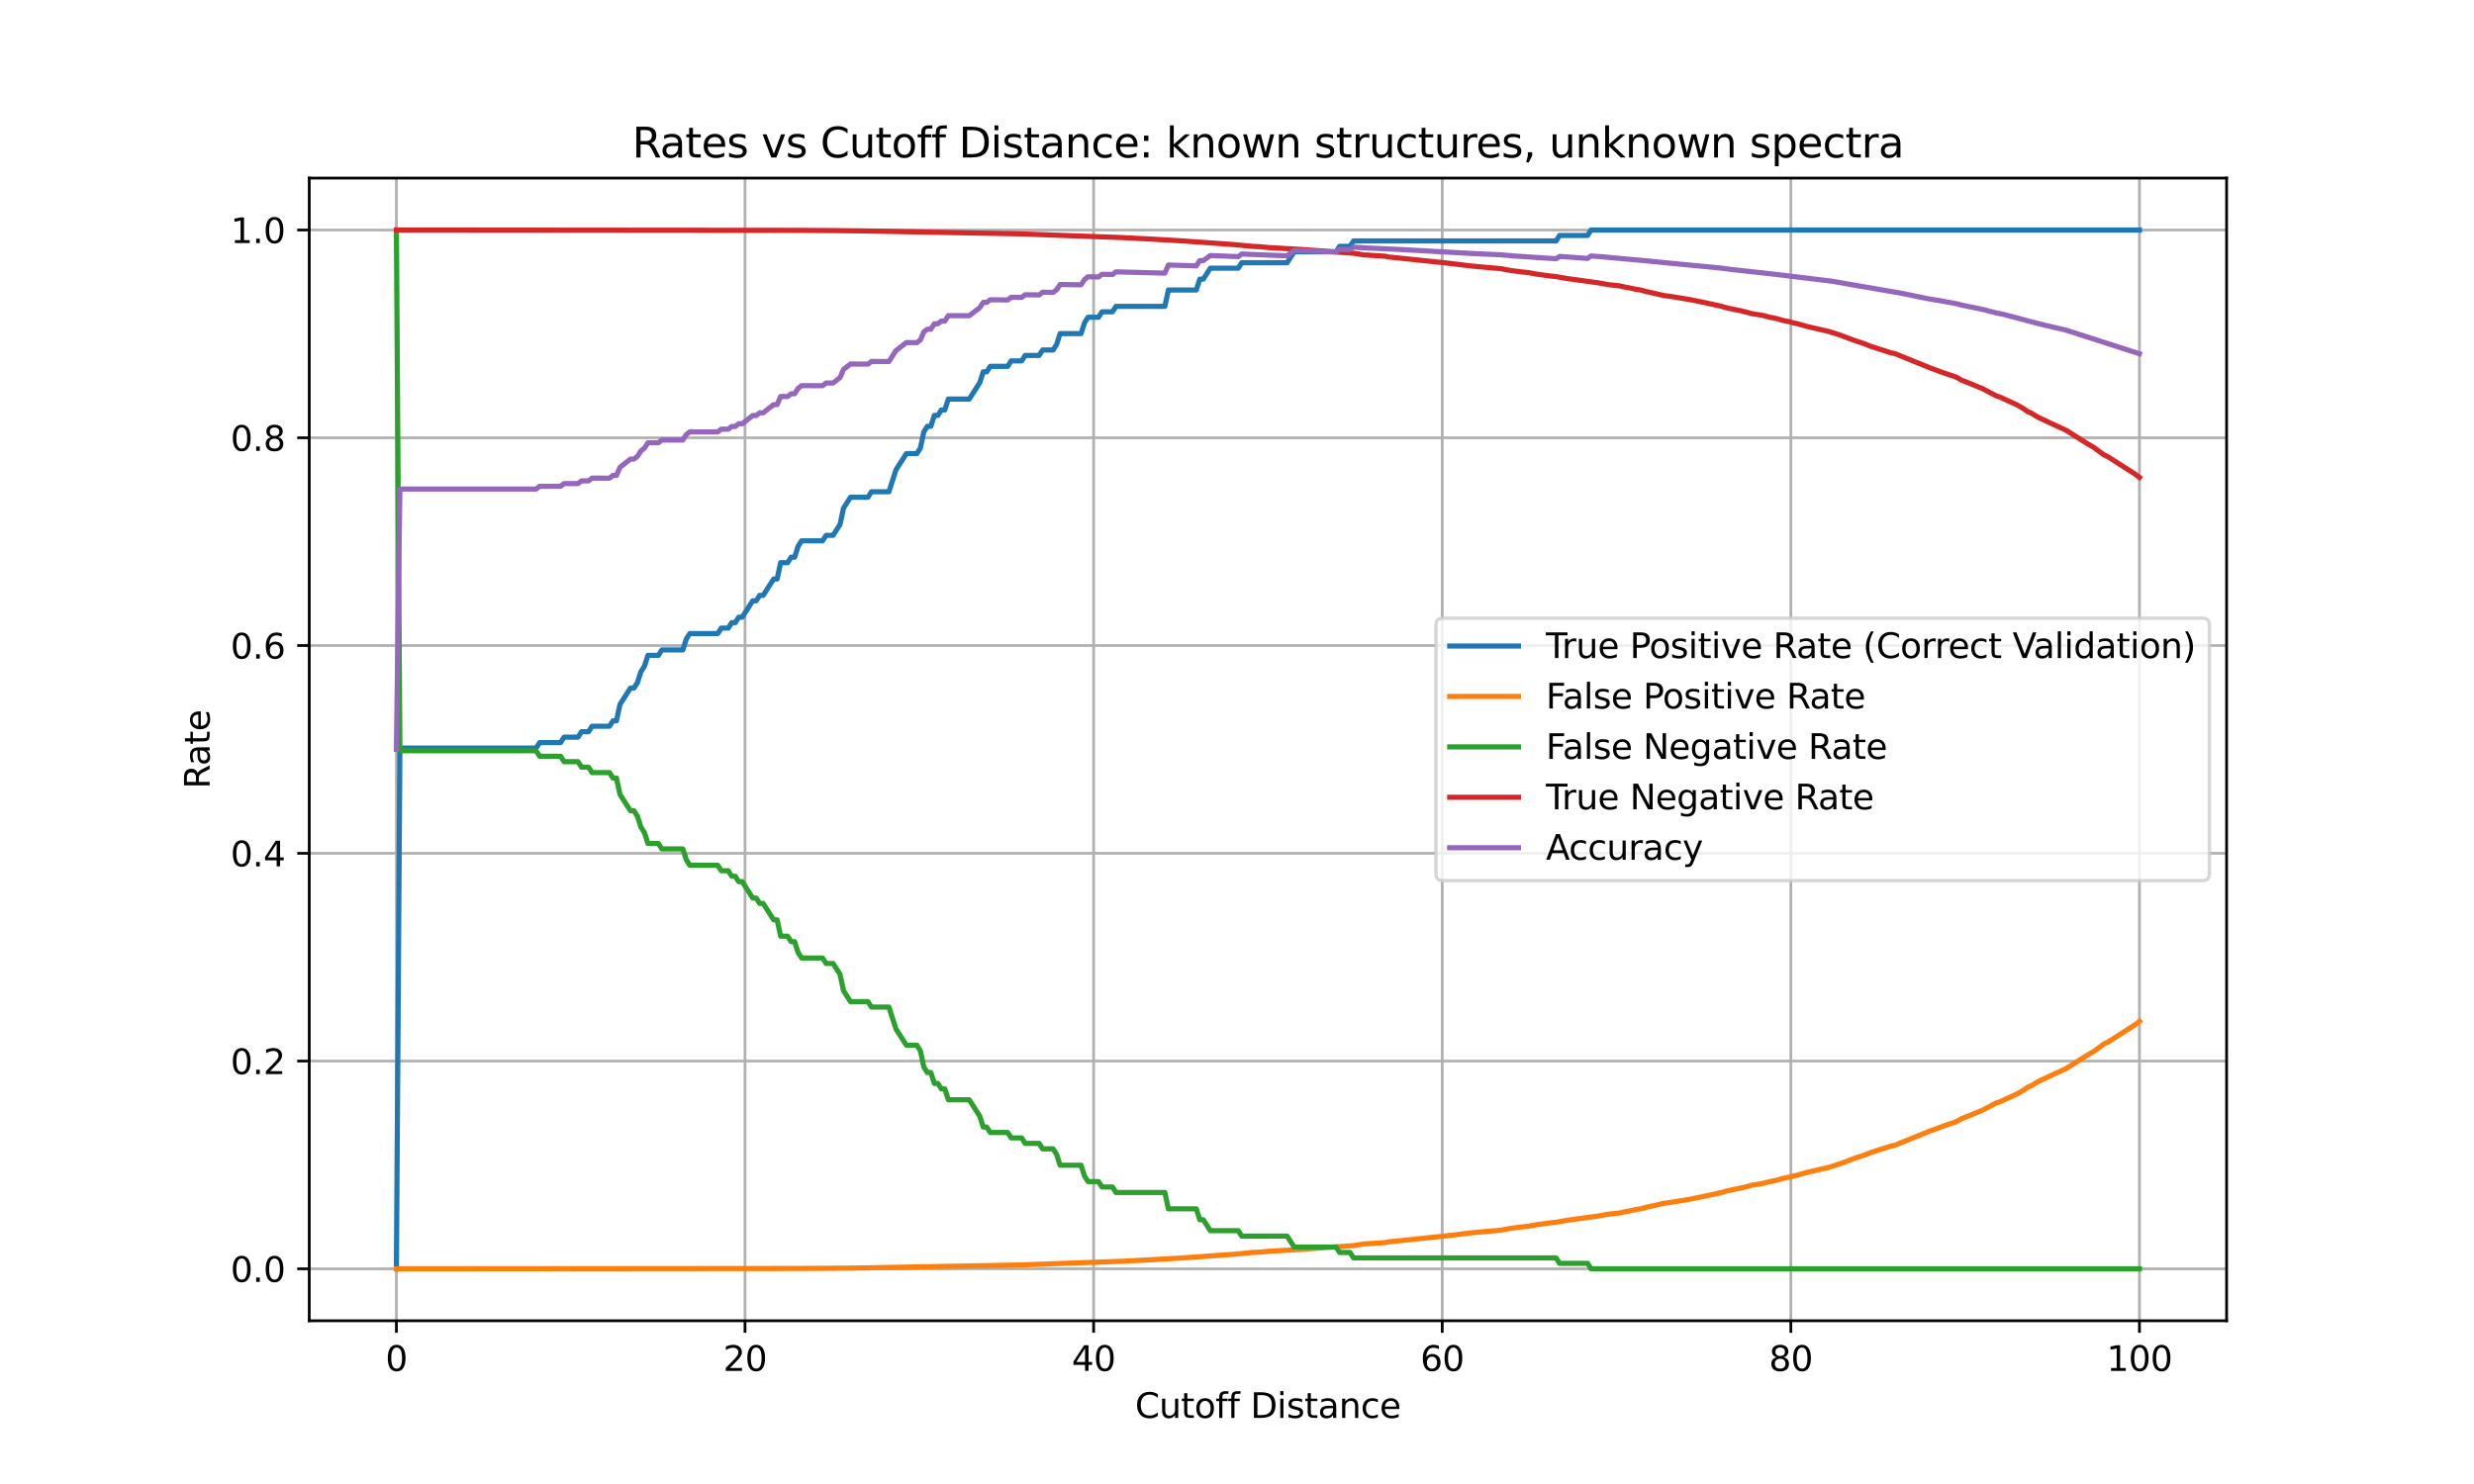 <?xml version="1.0" encoding="utf-8" standalone="no"?>
<!DOCTYPE svg PUBLIC "-//W3C//DTD SVG 1.1//EN"
  "http://www.w3.org/Graphics/SVG/1.1/DTD/svg11.dtd">
<svg xmlns:xlink="http://www.w3.org/1999/xlink" width="720pt" height="432pt" viewBox="0 0 720 432" xmlns="http://www.w3.org/2000/svg" version="1.1">
 <defs>
  <style type="text/css">*{stroke-linejoin: round; stroke-linecap: butt}</style>
 </defs>
 <g id="figure_1">
  <g id="patch_1">
   <path d="M 0 432 
L 720 432 
L 720 0 
L 0 0 
z
" style="fill: #ffffff"/>
  </g>
  <g id="axes_1">
   <g id="patch_2">
    <path d="M 90 384.48 
L 648 384.48 
L 648 51.84 
L 90 51.84 
z
" style="fill: #ffffff"/>
   </g>
   <g id="matplotlib.axis_1">
    <g id="xtick_1">
     <g id="line2d_1">
      <path d="M 115.364 384.48 
L 115.364 51.84 
" clip-path="url(#pbea501783c)" style="fill: none; stroke: #b0b0b0; stroke-width: 0.8; stroke-linecap: square"/>
     </g>
     <g id="line2d_2">
      <defs>
       <path id="m8bc9e140d0" d="M 0 0 
L 0 3.5 
" style="stroke: #000000; stroke-width: 0.8"/>
      </defs>
      <g>
       <use xlink:href="#m8bc9e140d0" x="115.364" y="384.48" style="stroke: #000000; stroke-width: 0.8"/>
      </g>
     </g>
     <g id="text_1">
      <!-- 0 -->
      <g transform="translate(112.182 399.078) scale(0.1 -0.1)">
       <defs>
        <path id="DejaVuSans-30" d="M 2034 4250 
Q 1547 4250 1301 3770 
Q 1056 3291 1056 2328 
Q 1056 1369 1301 889 
Q 1547 409 2034 409 
Q 2525 409 2770 889 
Q 3016 1369 3016 2328 
Q 3016 3291 2770 3770 
Q 2525 4250 2034 4250 
z
M 2034 4750 
Q 2819 4750 3233 4129 
Q 3647 3509 3647 2328 
Q 3647 1150 3233 529 
Q 2819 -91 2034 -91 
Q 1250 -91 836 529 
Q 422 1150 422 2328 
Q 422 3509 836 4129 
Q 1250 4750 2034 4750 
z
" transform="scale(0.016)"/>
       </defs>
       <use xlink:href="#DejaVuSans-30"/>
      </g>
     </g>
    </g>
    <g id="xtick_2">
     <g id="line2d_3">
      <path d="M 216.818 384.48 
L 216.818 51.84 
" clip-path="url(#pbea501783c)" style="fill: none; stroke: #b0b0b0; stroke-width: 0.8; stroke-linecap: square"/>
     </g>
     <g id="line2d_4">
      <g>
       <use xlink:href="#m8bc9e140d0" x="216.818" y="384.48" style="stroke: #000000; stroke-width: 0.8"/>
      </g>
     </g>
     <g id="text_2">
      <!-- 20 -->
      <g transform="translate(210.456 399.078) scale(0.1 -0.1)">
       <defs>
        <path id="DejaVuSans-32" d="M 1228 531 
L 3431 531 
L 3431 0 
L 469 0 
L 469 531 
Q 828 903 1448 1529 
Q 2069 2156 2228 2338 
Q 2531 2678 2651 2914 
Q 2772 3150 2772 3378 
Q 2772 3750 2511 3984 
Q 2250 4219 1831 4219 
Q 1534 4219 1204 4116 
Q 875 4013 500 3803 
L 500 4441 
Q 881 4594 1212 4672 
Q 1544 4750 1819 4750 
Q 2544 4750 2975 4387 
Q 3406 4025 3406 3419 
Q 3406 3131 3298 2873 
Q 3191 2616 2906 2266 
Q 2828 2175 2409 1742 
Q 1991 1309 1228 531 
z
" transform="scale(0.016)"/>
       </defs>
       <use xlink:href="#DejaVuSans-32"/>
       <use xlink:href="#DejaVuSans-30" x="63.623"/>
      </g>
     </g>
    </g>
    <g id="xtick_3">
     <g id="line2d_5">
      <path d="M 318.273 384.48 
L 318.273 51.84 
" clip-path="url(#pbea501783c)" style="fill: none; stroke: #b0b0b0; stroke-width: 0.8; stroke-linecap: square"/>
     </g>
     <g id="line2d_6">
      <g>
       <use xlink:href="#m8bc9e140d0" x="318.273" y="384.48" style="stroke: #000000; stroke-width: 0.8"/>
      </g>
     </g>
     <g id="text_3">
      <!-- 40 -->
      <g transform="translate(311.91 399.078) scale(0.1 -0.1)">
       <defs>
        <path id="DejaVuSans-34" d="M 2419 4116 
L 825 1625 
L 2419 1625 
L 2419 4116 
z
M 2253 4666 
L 3047 4666 
L 3047 1625 
L 3713 1625 
L 3713 1100 
L 3047 1100 
L 3047 0 
L 2419 0 
L 2419 1100 
L 313 1100 
L 313 1709 
L 2253 4666 
z
" transform="scale(0.016)"/>
       </defs>
       <use xlink:href="#DejaVuSans-34"/>
       <use xlink:href="#DejaVuSans-30" x="63.623"/>
      </g>
     </g>
    </g>
    <g id="xtick_4">
     <g id="line2d_7">
      <path d="M 419.727 384.48 
L 419.727 51.84 
" clip-path="url(#pbea501783c)" style="fill: none; stroke: #b0b0b0; stroke-width: 0.8; stroke-linecap: square"/>
     </g>
     <g id="line2d_8">
      <g>
       <use xlink:href="#m8bc9e140d0" x="419.727" y="384.48" style="stroke: #000000; stroke-width: 0.8"/>
      </g>
     </g>
     <g id="text_4">
      <!-- 60 -->
      <g transform="translate(413.365 399.078) scale(0.1 -0.1)">
       <defs>
        <path id="DejaVuSans-36" d="M 2113 2584 
Q 1688 2584 1439 2293 
Q 1191 2003 1191 1497 
Q 1191 994 1439 701 
Q 1688 409 2113 409 
Q 2538 409 2786 701 
Q 3034 994 3034 1497 
Q 3034 2003 2786 2293 
Q 2538 2584 2113 2584 
z
M 3366 4563 
L 3366 3988 
Q 3128 4100 2886 4159 
Q 2644 4219 2406 4219 
Q 1781 4219 1451 3797 
Q 1122 3375 1075 2522 
Q 1259 2794 1537 2939 
Q 1816 3084 2150 3084 
Q 2853 3084 3261 2657 
Q 3669 2231 3669 1497 
Q 3669 778 3244 343 
Q 2819 -91 2113 -91 
Q 1303 -91 875 529 
Q 447 1150 447 2328 
Q 447 3434 972 4092 
Q 1497 4750 2381 4750 
Q 2619 4750 2861 4703 
Q 3103 4656 3366 4563 
z
" transform="scale(0.016)"/>
       </defs>
       <use xlink:href="#DejaVuSans-36"/>
       <use xlink:href="#DejaVuSans-30" x="63.623"/>
      </g>
     </g>
    </g>
    <g id="xtick_5">
     <g id="line2d_9">
      <path d="M 521.182 384.48 
L 521.182 51.84 
" clip-path="url(#pbea501783c)" style="fill: none; stroke: #b0b0b0; stroke-width: 0.8; stroke-linecap: square"/>
     </g>
     <g id="line2d_10">
      <g>
       <use xlink:href="#m8bc9e140d0" x="521.182" y="384.48" style="stroke: #000000; stroke-width: 0.8"/>
      </g>
     </g>
     <g id="text_5">
      <!-- 80 -->
      <g transform="translate(514.819 399.078) scale(0.1 -0.1)">
       <defs>
        <path id="DejaVuSans-38" d="M 2034 2216 
Q 1584 2216 1326 1975 
Q 1069 1734 1069 1313 
Q 1069 891 1326 650 
Q 1584 409 2034 409 
Q 2484 409 2743 651 
Q 3003 894 3003 1313 
Q 3003 1734 2745 1975 
Q 2488 2216 2034 2216 
z
M 1403 2484 
Q 997 2584 770 2862 
Q 544 3141 544 3541 
Q 544 4100 942 4425 
Q 1341 4750 2034 4750 
Q 2731 4750 3128 4425 
Q 3525 4100 3525 3541 
Q 3525 3141 3298 2862 
Q 3072 2584 2669 2484 
Q 3125 2378 3379 2068 
Q 3634 1759 3634 1313 
Q 3634 634 3220 271 
Q 2806 -91 2034 -91 
Q 1263 -91 848 271 
Q 434 634 434 1313 
Q 434 1759 690 2068 
Q 947 2378 1403 2484 
z
M 1172 3481 
Q 1172 3119 1398 2916 
Q 1625 2713 2034 2713 
Q 2441 2713 2670 2916 
Q 2900 3119 2900 3481 
Q 2900 3844 2670 4047 
Q 2441 4250 2034 4250 
Q 1625 4250 1398 4047 
Q 1172 3844 1172 3481 
z
" transform="scale(0.016)"/>
       </defs>
       <use xlink:href="#DejaVuSans-38"/>
       <use xlink:href="#DejaVuSans-30" x="63.623"/>
      </g>
     </g>
    </g>
    <g id="xtick_6">
     <g id="line2d_11">
      <path d="M 622.636 384.48 
L 622.636 51.84 
" clip-path="url(#pbea501783c)" style="fill: none; stroke: #b0b0b0; stroke-width: 0.8; stroke-linecap: square"/>
     </g>
     <g id="line2d_12">
      <g>
       <use xlink:href="#m8bc9e140d0" x="622.636" y="384.48" style="stroke: #000000; stroke-width: 0.8"/>
      </g>
     </g>
     <g id="text_6">
      <!-- 100 -->
      <g transform="translate(613.093 399.078) scale(0.1 -0.1)">
       <defs>
        <path id="DejaVuSans-31" d="M 794 531 
L 1825 531 
L 1825 4091 
L 703 3866 
L 703 4441 
L 1819 4666 
L 2450 4666 
L 2450 531 
L 3481 531 
L 3481 0 
L 794 0 
L 794 531 
z
" transform="scale(0.016)"/>
       </defs>
       <use xlink:href="#DejaVuSans-31"/>
       <use xlink:href="#DejaVuSans-30" x="63.623"/>
       <use xlink:href="#DejaVuSans-30" x="127.246"/>
      </g>
     </g>
    </g>
    <g id="text_7">
     <!-- Cutoff Distance -->
     <g transform="translate(330.348 412.757) scale(0.1 -0.1)">
      <defs>
       <path id="DejaVuSans-43" d="M 4122 4306 
L 4122 3641 
Q 3803 3938 3442 4084 
Q 3081 4231 2675 4231 
Q 1875 4231 1450 3742 
Q 1025 3253 1025 2328 
Q 1025 1406 1450 917 
Q 1875 428 2675 428 
Q 3081 428 3442 575 
Q 3803 722 4122 1019 
L 4122 359 
Q 3791 134 3420 21 
Q 3050 -91 2638 -91 
Q 1578 -91 968 557 
Q 359 1206 359 2328 
Q 359 3453 968 4101 
Q 1578 4750 2638 4750 
Q 3056 4750 3426 4639 
Q 3797 4528 4122 4306 
z
" transform="scale(0.016)"/>
       <path id="DejaVuSans-75" d="M 544 1381 
L 544 3500 
L 1119 3500 
L 1119 1403 
Q 1119 906 1312 657 
Q 1506 409 1894 409 
Q 2359 409 2629 706 
Q 2900 1003 2900 1516 
L 2900 3500 
L 3475 3500 
L 3475 0 
L 2900 0 
L 2900 538 
Q 2691 219 2414 64 
Q 2138 -91 1772 -91 
Q 1169 -91 856 284 
Q 544 659 544 1381 
z
M 1991 3584 
L 1991 3584 
z
" transform="scale(0.016)"/>
       <path id="DejaVuSans-74" d="M 1172 4494 
L 1172 3500 
L 2356 3500 
L 2356 3053 
L 1172 3053 
L 1172 1153 
Q 1172 725 1289 603 
Q 1406 481 1766 481 
L 2356 481 
L 2356 0 
L 1766 0 
Q 1100 0 847 248 
Q 594 497 594 1153 
L 594 3053 
L 172 3053 
L 172 3500 
L 594 3500 
L 594 4494 
L 1172 4494 
z
" transform="scale(0.016)"/>
       <path id="DejaVuSans-6f" d="M 1959 3097 
Q 1497 3097 1228 2736 
Q 959 2375 959 1747 
Q 959 1119 1226 758 
Q 1494 397 1959 397 
Q 2419 397 2687 759 
Q 2956 1122 2956 1747 
Q 2956 2369 2687 2733 
Q 2419 3097 1959 3097 
z
M 1959 3584 
Q 2709 3584 3137 3096 
Q 3566 2609 3566 1747 
Q 3566 888 3137 398 
Q 2709 -91 1959 -91 
Q 1206 -91 779 398 
Q 353 888 353 1747 
Q 353 2609 779 3096 
Q 1206 3584 1959 3584 
z
" transform="scale(0.016)"/>
       <path id="DejaVuSans-66" d="M 2375 4863 
L 2375 4384 
L 1825 4384 
Q 1516 4384 1395 4259 
Q 1275 4134 1275 3809 
L 1275 3500 
L 2222 3500 
L 2222 3053 
L 1275 3053 
L 1275 0 
L 697 0 
L 697 3053 
L 147 3053 
L 147 3500 
L 697 3500 
L 697 3744 
Q 697 4328 969 4595 
Q 1241 4863 1831 4863 
L 2375 4863 
z
" transform="scale(0.016)"/>
       <path id="DejaVuSans-20" transform="scale(0.016)"/>
       <path id="DejaVuSans-44" d="M 1259 4147 
L 1259 519 
L 2022 519 
Q 2988 519 3436 956 
Q 3884 1394 3884 2338 
Q 3884 3275 3436 3711 
Q 2988 4147 2022 4147 
L 1259 4147 
z
M 628 4666 
L 1925 4666 
Q 3281 4666 3915 4102 
Q 4550 3538 4550 2338 
Q 4550 1131 3912 565 
Q 3275 0 1925 0 
L 628 0 
L 628 4666 
z
" transform="scale(0.016)"/>
       <path id="DejaVuSans-69" d="M 603 3500 
L 1178 3500 
L 1178 0 
L 603 0 
L 603 3500 
z
M 603 4863 
L 1178 4863 
L 1178 4134 
L 603 4134 
L 603 4863 
z
" transform="scale(0.016)"/>
       <path id="DejaVuSans-73" d="M 2834 3397 
L 2834 2853 
Q 2591 2978 2328 3040 
Q 2066 3103 1784 3103 
Q 1356 3103 1142 2972 
Q 928 2841 928 2578 
Q 928 2378 1081 2264 
Q 1234 2150 1697 2047 
L 1894 2003 
Q 2506 1872 2764 1633 
Q 3022 1394 3022 966 
Q 3022 478 2636 193 
Q 2250 -91 1575 -91 
Q 1294 -91 989 -36 
Q 684 19 347 128 
L 347 722 
Q 666 556 975 473 
Q 1284 391 1588 391 
Q 1994 391 2212 530 
Q 2431 669 2431 922 
Q 2431 1156 2273 1281 
Q 2116 1406 1581 1522 
L 1381 1569 
Q 847 1681 609 1914 
Q 372 2147 372 2553 
Q 372 3047 722 3315 
Q 1072 3584 1716 3584 
Q 2034 3584 2315 3537 
Q 2597 3491 2834 3397 
z
" transform="scale(0.016)"/>
       <path id="DejaVuSans-61" d="M 2194 1759 
Q 1497 1759 1228 1600 
Q 959 1441 959 1056 
Q 959 750 1161 570 
Q 1363 391 1709 391 
Q 2188 391 2477 730 
Q 2766 1069 2766 1631 
L 2766 1759 
L 2194 1759 
z
M 3341 1997 
L 3341 0 
L 2766 0 
L 2766 531 
Q 2569 213 2275 61 
Q 1981 -91 1556 -91 
Q 1019 -91 701 211 
Q 384 513 384 1019 
Q 384 1609 779 1909 
Q 1175 2209 1959 2209 
L 2766 2209 
L 2766 2266 
Q 2766 2663 2505 2880 
Q 2244 3097 1772 3097 
Q 1472 3097 1187 3025 
Q 903 2953 641 2809 
L 641 3341 
Q 956 3463 1253 3523 
Q 1550 3584 1831 3584 
Q 2591 3584 2966 3190 
Q 3341 2797 3341 1997 
z
" transform="scale(0.016)"/>
       <path id="DejaVuSans-6e" d="M 3513 2113 
L 3513 0 
L 2938 0 
L 2938 2094 
Q 2938 2591 2744 2837 
Q 2550 3084 2163 3084 
Q 1697 3084 1428 2787 
Q 1159 2491 1159 1978 
L 1159 0 
L 581 0 
L 581 3500 
L 1159 3500 
L 1159 2956 
Q 1366 3272 1645 3428 
Q 1925 3584 2291 3584 
Q 2894 3584 3203 3211 
Q 3513 2838 3513 2113 
z
" transform="scale(0.016)"/>
       <path id="DejaVuSans-63" d="M 3122 3366 
L 3122 2828 
Q 2878 2963 2633 3030 
Q 2388 3097 2138 3097 
Q 1578 3097 1268 2742 
Q 959 2388 959 1747 
Q 959 1106 1268 751 
Q 1578 397 2138 397 
Q 2388 397 2633 464 
Q 2878 531 3122 666 
L 3122 134 
Q 2881 22 2623 -34 
Q 2366 -91 2075 -91 
Q 1284 -91 818 406 
Q 353 903 353 1747 
Q 353 2603 823 3093 
Q 1294 3584 2113 3584 
Q 2378 3584 2631 3529 
Q 2884 3475 3122 3366 
z
" transform="scale(0.016)"/>
       <path id="DejaVuSans-65" d="M 3597 1894 
L 3597 1613 
L 953 1613 
Q 991 1019 1311 708 
Q 1631 397 2203 397 
Q 2534 397 2845 478 
Q 3156 559 3463 722 
L 3463 178 
Q 3153 47 2828 -22 
Q 2503 -91 2169 -91 
Q 1331 -91 842 396 
Q 353 884 353 1716 
Q 353 2575 817 3079 
Q 1281 3584 2069 3584 
Q 2775 3584 3186 3129 
Q 3597 2675 3597 1894 
z
M 3022 2063 
Q 3016 2534 2758 2815 
Q 2500 3097 2075 3097 
Q 1594 3097 1305 2825 
Q 1016 2553 972 2059 
L 3022 2063 
z
" transform="scale(0.016)"/>
      </defs>
      <use xlink:href="#DejaVuSans-43"/>
      <use xlink:href="#DejaVuSans-75" x="69.824"/>
      <use xlink:href="#DejaVuSans-74" x="133.203"/>
      <use xlink:href="#DejaVuSans-6f" x="172.412"/>
      <use xlink:href="#DejaVuSans-66" x="233.594"/>
      <use xlink:href="#DejaVuSans-66" x="268.799"/>
      <use xlink:href="#DejaVuSans-20" x="304.004"/>
      <use xlink:href="#DejaVuSans-44" x="335.791"/>
      <use xlink:href="#DejaVuSans-69" x="412.793"/>
      <use xlink:href="#DejaVuSans-73" x="440.576"/>
      <use xlink:href="#DejaVuSans-74" x="492.676"/>
      <use xlink:href="#DejaVuSans-61" x="531.885"/>
      <use xlink:href="#DejaVuSans-6e" x="593.164"/>
      <use xlink:href="#DejaVuSans-63" x="656.543"/>
      <use xlink:href="#DejaVuSans-65" x="711.523"/>
     </g>
    </g>
   </g>
   <g id="matplotlib.axis_2">
    <g id="ytick_1">
     <g id="line2d_13">
      <path d="M 90 369.36 
L 648 369.36 
" clip-path="url(#pbea501783c)" style="fill: none; stroke: #b0b0b0; stroke-width: 0.8; stroke-linecap: square"/>
     </g>
     <g id="line2d_14">
      <defs>
       <path id="mcda05af4f0" d="M 0 0 
L -3.5 0 
" style="stroke: #000000; stroke-width: 0.8"/>
      </defs>
      <g>
       <use xlink:href="#mcda05af4f0" x="90" y="369.36" style="stroke: #000000; stroke-width: 0.8"/>
      </g>
     </g>
     <g id="text_8">
      <!-- 0.0 -->
      <g transform="translate(67.097 373.159) scale(0.1 -0.1)">
       <defs>
        <path id="DejaVuSans-2e" d="M 684 794 
L 1344 794 
L 1344 0 
L 684 0 
L 684 794 
z
" transform="scale(0.016)"/>
       </defs>
       <use xlink:href="#DejaVuSans-30"/>
       <use xlink:href="#DejaVuSans-2e" x="63.623"/>
       <use xlink:href="#DejaVuSans-30" x="95.41"/>
      </g>
     </g>
    </g>
    <g id="ytick_2">
     <g id="line2d_15">
      <path d="M 90 308.88 
L 648 308.88 
" clip-path="url(#pbea501783c)" style="fill: none; stroke: #b0b0b0; stroke-width: 0.8; stroke-linecap: square"/>
     </g>
     <g id="line2d_16">
      <g>
       <use xlink:href="#mcda05af4f0" x="90" y="308.88" style="stroke: #000000; stroke-width: 0.8"/>
      </g>
     </g>
     <g id="text_9">
      <!-- 0.2 -->
      <g transform="translate(67.097 312.679) scale(0.1 -0.1)">
       <use xlink:href="#DejaVuSans-30"/>
       <use xlink:href="#DejaVuSans-2e" x="63.623"/>
       <use xlink:href="#DejaVuSans-32" x="95.41"/>
      </g>
     </g>
    </g>
    <g id="ytick_3">
     <g id="line2d_17">
      <path d="M 90 248.4 
L 648 248.4 
" clip-path="url(#pbea501783c)" style="fill: none; stroke: #b0b0b0; stroke-width: 0.8; stroke-linecap: square"/>
     </g>
     <g id="line2d_18">
      <g>
       <use xlink:href="#mcda05af4f0" x="90" y="248.4" style="stroke: #000000; stroke-width: 0.8"/>
      </g>
     </g>
     <g id="text_10">
      <!-- 0.4 -->
      <g transform="translate(67.097 252.199) scale(0.1 -0.1)">
       <use xlink:href="#DejaVuSans-30"/>
       <use xlink:href="#DejaVuSans-2e" x="63.623"/>
       <use xlink:href="#DejaVuSans-34" x="95.41"/>
      </g>
     </g>
    </g>
    <g id="ytick_4">
     <g id="line2d_19">
      <path d="M 90 187.92 
L 648 187.92 
" clip-path="url(#pbea501783c)" style="fill: none; stroke: #b0b0b0; stroke-width: 0.8; stroke-linecap: square"/>
     </g>
     <g id="line2d_20">
      <g>
       <use xlink:href="#mcda05af4f0" x="90" y="187.92" style="stroke: #000000; stroke-width: 0.8"/>
      </g>
     </g>
     <g id="text_11">
      <!-- 0.6 -->
      <g transform="translate(67.097 191.719) scale(0.1 -0.1)">
       <use xlink:href="#DejaVuSans-30"/>
       <use xlink:href="#DejaVuSans-2e" x="63.623"/>
       <use xlink:href="#DejaVuSans-36" x="95.41"/>
      </g>
     </g>
    </g>
    <g id="ytick_5">
     <g id="line2d_21">
      <path d="M 90 127.44 
L 648 127.44 
" clip-path="url(#pbea501783c)" style="fill: none; stroke: #b0b0b0; stroke-width: 0.8; stroke-linecap: square"/>
     </g>
     <g id="line2d_22">
      <g>
       <use xlink:href="#mcda05af4f0" x="90" y="127.44" style="stroke: #000000; stroke-width: 0.8"/>
      </g>
     </g>
     <g id="text_12">
      <!-- 0.8 -->
      <g transform="translate(67.097 131.239) scale(0.1 -0.1)">
       <use xlink:href="#DejaVuSans-30"/>
       <use xlink:href="#DejaVuSans-2e" x="63.623"/>
       <use xlink:href="#DejaVuSans-38" x="95.41"/>
      </g>
     </g>
    </g>
    <g id="ytick_6">
     <g id="line2d_23">
      <path d="M 90 66.96 
L 648 66.96 
" clip-path="url(#pbea501783c)" style="fill: none; stroke: #b0b0b0; stroke-width: 0.8; stroke-linecap: square"/>
     </g>
     <g id="line2d_24">
      <g>
       <use xlink:href="#mcda05af4f0" x="90" y="66.96" style="stroke: #000000; stroke-width: 0.8"/>
      </g>
     </g>
     <g id="text_13">
      <!-- 1.0 -->
      <g transform="translate(67.097 70.759) scale(0.1 -0.1)">
       <use xlink:href="#DejaVuSans-31"/>
       <use xlink:href="#DejaVuSans-2e" x="63.623"/>
       <use xlink:href="#DejaVuSans-30" x="95.41"/>
      </g>
     </g>
    </g>
    <g id="text_14">
     <!-- Rate -->
     <g transform="translate(61.017 229.623) rotate(-90) scale(0.1 -0.1)">
      <defs>
       <path id="DejaVuSans-52" d="M 2841 2188 
Q 3044 2119 3236 1894 
Q 3428 1669 3622 1275 
L 4263 0 
L 3584 0 
L 2988 1197 
Q 2756 1666 2539 1819 
Q 2322 1972 1947 1972 
L 1259 1972 
L 1259 0 
L 628 0 
L 628 4666 
L 2053 4666 
Q 2853 4666 3247 4331 
Q 3641 3997 3641 3322 
Q 3641 2881 3436 2590 
Q 3231 2300 2841 2188 
z
M 1259 4147 
L 1259 2491 
L 2053 2491 
Q 2509 2491 2742 2702 
Q 2975 2913 2975 3322 
Q 2975 3731 2742 3939 
Q 2509 4147 2053 4147 
L 1259 4147 
z
" transform="scale(0.016)"/>
      </defs>
      <use xlink:href="#DejaVuSans-52"/>
      <use xlink:href="#DejaVuSans-61" x="67.232"/>
      <use xlink:href="#DejaVuSans-74" x="128.512"/>
      <use xlink:href="#DejaVuSans-65" x="167.721"/>
     </g>
    </g>
   </g>
   <g id="line2d_25">
    <path d="M 115.364 369.36 
L 116.38 217.763 
L 156.027 217.763 
L 157.043 216.176 
L 163.143 216.176 
L 164.159 214.588 
L 168.226 214.588 
L 169.242 213.001 
L 171.275 213.001 
L 172.292 211.414 
L 177.375 211.414 
L 178.392 209.826 
L 179.408 209.826 
L 180.425 205.064 
L 183.474 200.302 
L 184.491 200.302 
L 185.508 198.714 
L 186.524 195.54 
L 187.541 193.952 
L 188.557 190.777 
L 191.607 190.777 
L 192.624 189.19 
L 198.723 189.19 
L 199.74 186.015 
L 200.756 184.428 
L 208.889 184.428 
L 209.905 182.84 
L 211.939 182.84 
L 212.955 181.253 
L 213.972 181.253 
L 214.988 179.666 
L 216.005 179.666 
L 219.055 174.903 
L 220.071 174.903 
L 221.088 173.316 
L 222.104 173.316 
L 225.154 168.554 
L 226.171 168.554 
L 227.187 163.791 
L 229.22 163.791 
L 230.237 162.204 
L 231.254 162.204 
L 232.27 159.029 
L 233.287 157.442 
L 239.386 157.442 
L 240.403 155.854 
L 242.436 155.854 
L 244.469 152.68 
L 245.486 147.917 
L 247.519 144.743 
L 252.602 144.743 
L 253.618 143.155 
L 258.701 143.155 
L 260.734 136.806 
L 263.784 132.043 
L 266.834 132.043 
L 267.85 130.456 
L 268.867 125.694 
L 269.884 124.106 
L 270.9 124.106 
L 271.917 120.932 
L 272.933 120.932 
L 273.95 119.344 
L 274.966 119.344 
L 275.983 116.169 
L 282.083 116.169 
L 285.132 111.407 
L 286.149 108.232 
L 287.165 108.232 
L 288.182 106.645 
L 293.265 106.645 
L 294.281 105.058 
L 297.331 105.058 
L 298.348 103.47 
L 302.414 103.47 
L 303.431 101.883 
L 306.48 101.883 
L 307.497 100.295 
L 308.514 97.121 
L 314.613 97.121 
L 315.63 93.946 
L 316.646 92.358 
L 319.696 92.358 
L 320.713 90.771 
L 323.762 90.771 
L 324.779 89.184 
L 339.011 89.184 
L 340.028 84.421 
L 348.16 84.421 
L 349.177 81.247 
L 350.193 81.247 
L 352.226 78.072 
L 360.359 78.072 
L 361.376 76.484 
L 374.591 76.484 
L 376.624 73.31 
L 388.823 73.31 
L 389.84 71.722 
L 392.89 71.722 
L 393.906 70.135 
L 452.868 70.135 
L 453.884 68.547 
L 462.017 68.547 
L 463.034 66.96 
L 622.636 66.96 
L 622.636 66.96 
" clip-path="url(#pbea501783c)" style="fill: none; stroke: #1f77b4; stroke-width: 1.5; stroke-linecap: square"/>
   </g>
   <g id="line2d_26">
    <path d="M 115.364 369.36 
L 232.27 369.259 
L 242.436 369.192 
L 251.585 369.092 
L 296.315 368.254 
L 326.812 367.149 
L 330.878 366.931 
L 332.911 366.83 
L 341.044 366.378 
L 344.094 366.194 
L 359.343 365.105 
L 364.425 364.602 
L 366.459 364.518 
L 369.508 364.233 
L 377.641 363.764 
L 379.674 363.63 
L 389.84 362.893 
L 393.906 362.592 
L 396.956 362.123 
L 403.055 361.737 
L 404.072 361.519 
L 420.337 359.827 
L 428.47 358.856 
L 432.536 358.487 
L 436.602 358.135 
L 439.652 357.582 
L 442.702 357.18 
L 444.735 356.979 
L 446.768 356.594 
L 450.835 356.007 
L 452.868 355.806 
L 455.917 355.254 
L 465.067 353.997 
L 468.116 353.444 
L 471.166 353.126 
L 473.199 352.69 
L 475.232 352.305 
L 476.249 352.054 
L 477.266 351.936 
L 479.299 351.4 
L 484.382 350.261 
L 486.415 349.993 
L 491.498 349.155 
L 494.547 348.552 
L 500.647 347.245 
L 502.68 346.659 
L 504.713 346.24 
L 506.746 345.821 
L 508.78 345.319 
L 509.796 345.017 
L 512.846 344.548 
L 514.879 344.012 
L 516.912 343.61 
L 518.945 343.024 
L 520.979 342.621 
L 521.995 342.303 
L 523.012 342.102 
L 526.061 341.248 
L 532.161 339.84 
L 535.211 338.885 
L 540.293 336.992 
L 542.327 336.356 
L 544.36 335.535 
L 547.41 334.546 
L 550.459 333.575 
L 551.476 333.374 
L 561.642 329.252 
L 565.708 327.761 
L 567.741 327.058 
L 568.758 326.756 
L 569.774 326.304 
L 570.791 325.684 
L 573.841 324.477 
L 575.874 323.623 
L 576.89 323.221 
L 580.957 321.077 
L 581.973 320.758 
L 587.056 318.429 
L 589.089 317.24 
L 590.106 316.503 
L 591.122 316.067 
L 593.156 314.844 
L 598.238 312.465 
L 601.288 311.058 
L 607.388 307.221 
L 609.421 306.032 
L 611.454 304.524 
L 612.471 303.82 
L 613.487 303.351 
L 621.62 298.141 
L 622.636 297.32 
L 622.636 297.32 
" clip-path="url(#pbea501783c)" style="fill: none; stroke: #ff7f0e; stroke-width: 1.5; stroke-linecap: square"/>
   </g>
   <g id="line2d_27">
    <path d="M 115.364 66.96 
L 116.38 218.557 
L 156.027 218.557 
L 157.043 220.144 
L 163.143 220.144 
L 164.159 221.732 
L 168.226 221.732 
L 169.242 223.319 
L 171.275 223.319 
L 172.292 224.906 
L 177.375 224.906 
L 178.392 226.494 
L 179.408 226.494 
L 180.425 231.256 
L 183.474 236.018 
L 184.491 236.018 
L 185.508 237.606 
L 186.524 240.78 
L 187.541 242.368 
L 188.557 245.543 
L 191.607 245.543 
L 192.624 247.13 
L 198.723 247.13 
L 199.74 250.305 
L 200.756 251.892 
L 208.889 251.892 
L 209.905 253.48 
L 211.939 253.48 
L 212.955 255.067 
L 213.972 255.067 
L 214.988 256.654 
L 216.005 256.654 
L 219.055 261.417 
L 220.071 261.417 
L 221.088 263.004 
L 222.104 263.004 
L 225.154 267.766 
L 226.171 267.766 
L 227.187 272.529 
L 229.22 272.529 
L 230.237 274.116 
L 231.254 274.116 
L 232.27 277.291 
L 233.287 278.878 
L 239.386 278.878 
L 240.403 280.466 
L 242.436 280.466 
L 244.469 283.64 
L 245.486 288.403 
L 247.519 291.577 
L 252.602 291.577 
L 253.618 293.165 
L 258.701 293.165 
L 260.734 299.514 
L 263.784 304.277 
L 266.834 304.277 
L 267.85 305.864 
L 268.867 310.626 
L 269.884 312.214 
L 270.9 312.214 
L 271.917 315.388 
L 272.933 315.388 
L 273.95 316.976 
L 274.966 316.976 
L 275.983 320.151 
L 282.083 320.151 
L 285.132 324.913 
L 286.149 328.088 
L 287.165 328.088 
L 288.182 329.675 
L 293.265 329.675 
L 294.281 331.262 
L 297.331 331.262 
L 298.348 332.85 
L 302.414 332.85 
L 303.431 334.437 
L 306.48 334.437 
L 307.497 336.025 
L 308.514 339.199 
L 314.613 339.199 
L 315.63 342.374 
L 316.646 343.962 
L 319.696 343.962 
L 320.713 345.549 
L 323.762 345.549 
L 324.779 347.136 
L 339.011 347.136 
L 340.028 351.899 
L 348.16 351.899 
L 349.177 355.073 
L 350.193 355.073 
L 352.226 358.248 
L 360.359 358.248 
L 361.376 359.836 
L 374.591 359.836 
L 376.624 363.01 
L 388.823 363.01 
L 389.84 364.598 
L 392.89 364.598 
L 393.906 366.185 
L 452.868 366.185 
L 453.884 367.773 
L 462.017 367.773 
L 463.034 369.36 
L 622.636 369.36 
L 622.636 369.36 
" clip-path="url(#pbea501783c)" style="fill: none; stroke: #2ca02c; stroke-width: 1.5; stroke-linecap: square"/>
   </g>
   <g id="line2d_28">
    <path d="M 115.364 66.96 
L 232.27 67.061 
L 242.436 67.128 
L 251.585 67.228 
L 296.315 68.066 
L 326.812 69.171 
L 330.878 69.389 
L 332.911 69.49 
L 341.044 69.942 
L 344.094 70.126 
L 359.343 71.215 
L 364.425 71.718 
L 366.459 71.802 
L 369.508 72.087 
L 377.641 72.556 
L 379.674 72.69 
L 389.84 73.427 
L 393.906 73.728 
L 396.956 74.197 
L 403.055 74.583 
L 404.072 74.801 
L 420.337 76.493 
L 428.47 77.464 
L 432.536 77.833 
L 436.602 78.185 
L 439.652 78.738 
L 442.702 79.14 
L 444.735 79.341 
L 446.768 79.726 
L 450.835 80.313 
L 452.868 80.514 
L 455.917 81.066 
L 465.067 82.323 
L 468.116 82.876 
L 471.166 83.194 
L 473.199 83.63 
L 475.232 84.015 
L 476.249 84.266 
L 477.266 84.384 
L 479.299 84.92 
L 484.382 86.059 
L 486.415 86.327 
L 491.498 87.165 
L 494.547 87.768 
L 500.647 89.075 
L 502.68 89.661 
L 504.713 90.08 
L 506.746 90.499 
L 508.78 91.001 
L 509.796 91.303 
L 512.846 91.772 
L 514.879 92.308 
L 516.912 92.71 
L 518.945 93.296 
L 520.979 93.699 
L 521.995 94.017 
L 523.012 94.218 
L 526.061 95.072 
L 532.161 96.48 
L 535.211 97.435 
L 540.293 99.328 
L 542.327 99.964 
L 544.36 100.785 
L 547.41 101.774 
L 550.459 102.745 
L 551.476 102.946 
L 561.642 107.068 
L 565.708 108.559 
L 567.741 109.262 
L 568.758 109.564 
L 569.774 110.016 
L 570.791 110.636 
L 573.841 111.843 
L 575.874 112.697 
L 576.89 113.099 
L 580.957 115.243 
L 581.973 115.562 
L 587.056 117.891 
L 589.089 119.08 
L 590.106 119.817 
L 591.122 120.253 
L 593.156 121.476 
L 598.238 123.855 
L 601.288 125.262 
L 607.388 129.099 
L 609.421 130.288 
L 611.454 131.796 
L 612.471 132.5 
L 613.487 132.969 
L 621.62 138.179 
L 622.636 139 
L 622.636 139 
" clip-path="url(#pbea501783c)" style="fill: none; stroke: #d62728; stroke-width: 1.5; stroke-linecap: square"/>
   </g>
   <g id="line2d_29">
    <path d="M 115.364 218.16 
L 116.38 142.362 
L 156.027 142.362 
L 157.043 141.568 
L 163.143 141.568 
L 164.159 140.774 
L 168.226 140.774 
L 169.242 139.98 
L 171.275 139.98 
L 172.292 139.187 
L 177.375 139.195 
L 178.392 138.401 
L 179.408 138.401 
L 180.425 136.02 
L 183.474 133.639 
L 184.491 133.639 
L 185.508 132.846 
L 186.524 131.258 
L 187.541 130.464 
L 188.557 128.885 
L 191.607 128.885 
L 192.624 128.092 
L 198.723 128.092 
L 199.74 126.504 
L 200.756 125.711 
L 208.889 125.727 
L 209.905 124.934 
L 211.939 124.934 
L 212.955 124.14 
L 213.972 124.14 
L 214.988 123.346 
L 216.005 123.346 
L 219.055 120.965 
L 220.071 120.965 
L 221.088 120.171 
L 222.104 120.171 
L 225.154 117.79 
L 226.171 117.79 
L 227.187 115.418 
L 229.22 115.426 
L 230.237 114.632 
L 231.254 114.632 
L 232.27 113.045 
L 233.287 112.26 
L 239.386 112.285 
L 240.403 111.491 
L 242.436 111.491 
L 244.469 109.912 
L 245.486 107.531 
L 247.519 105.969 
L 252.602 105.994 
L 253.618 105.225 
L 258.701 105.242 
L 260.734 102.067 
L 263.784 99.711 
L 266.834 99.745 
L 267.85 98.951 
L 268.867 96.603 
L 269.884 95.826 
L 270.9 95.843 
L 271.917 94.256 
L 272.933 94.256 
L 273.95 93.47 
L 274.966 93.47 
L 275.983 91.883 
L 282.083 91.908 
L 285.132 89.569 
L 286.149 88.015 
L 287.165 88.032 
L 288.182 87.263 
L 293.265 87.322 
L 294.281 86.545 
L 297.331 86.578 
L 298.348 85.801 
L 302.414 85.86 
L 303.431 85.066 
L 306.48 85.108 
L 307.497 84.356 
L 308.514 82.819 
L 314.613 82.911 
L 315.63 81.358 
L 316.646 80.564 
L 319.696 80.631 
L 320.713 79.846 
L 323.762 79.913 
L 324.779 79.136 
L 334.945 79.404 
L 339.011 79.513 
L 340.028 77.148 
L 348.16 77.391 
L 349.177 75.854 
L 350.193 75.879 
L 352.226 74.384 
L 360.359 74.702 
L 361.376 73.942 
L 372.558 74.394 
L 374.591 74.445 
L 376.624 72.908 
L 385.774 73.234 
L 388.823 73.335 
L 389.84 72.575 
L 392.89 72.658 
L 393.906 71.932 
L 397.972 72.2 
L 407.122 72.61 
L 423.387 73.506 
L 428.47 73.8 
L 436.602 74.16 
L 440.669 74.512 
L 452.868 75.324 
L 453.884 74.639 
L 457.951 74.924 
L 462.017 75.234 
L 463.034 74.507 
L 466.083 74.742 
L 479.299 75.94 
L 485.398 76.551 
L 500.647 78.017 
L 503.697 78.428 
L 508.78 78.981 
L 510.813 79.198 
L 517.929 80.011 
L 533.177 81.862 
L 541.31 83.295 
L 553.509 85.389 
L 560.625 86.871 
L 564.691 87.55 
L 567.741 88.111 
L 569.774 88.488 
L 570.791 88.798 
L 575.874 89.828 
L 577.907 90.298 
L 580.957 91.102 
L 582.99 91.487 
L 592.139 93.925 
L 594.172 94.444 
L 601.288 96.111 
L 622.636 102.98 
L 622.636 102.98 
" clip-path="url(#pbea501783c)" style="fill: none; stroke: #9467bd; stroke-width: 1.5; stroke-linecap: square"/>
   </g>
   <g id="patch_3">
    <path d="M 90 384.48 
L 90 51.84 
" style="fill: none; stroke: #000000; stroke-width: 0.8; stroke-linejoin: miter; stroke-linecap: square"/>
   </g>
   <g id="patch_4">
    <path d="M 648 384.48 
L 648 51.84 
" style="fill: none; stroke: #000000; stroke-width: 0.8; stroke-linejoin: miter; stroke-linecap: square"/>
   </g>
   <g id="patch_5">
    <path d="M 90 384.48 
L 648 384.48 
" style="fill: none; stroke: #000000; stroke-width: 0.8; stroke-linejoin: miter; stroke-linecap: square"/>
   </g>
   <g id="patch_6">
    <path d="M 90 51.84 
L 648 51.84 
" style="fill: none; stroke: #000000; stroke-width: 0.8; stroke-linejoin: miter; stroke-linecap: square"/>
   </g>
   <g id="text_15">
    <!-- Rates vs Cutoff Distance: known structures, unknown spectra -->
    <g transform="translate(184 45.84) scale(0.12 -0.12)">
     <defs>
      <path id="DejaVuSans-76" d="M 191 3500 
L 800 3500 
L 1894 563 
L 2988 3500 
L 3597 3500 
L 2284 0 
L 1503 0 
L 191 3500 
z
" transform="scale(0.016)"/>
      <path id="DejaVuSans-3a" d="M 750 794 
L 1409 794 
L 1409 0 
L 750 0 
L 750 794 
z
M 750 3309 
L 1409 3309 
L 1409 2516 
L 750 2516 
L 750 3309 
z
" transform="scale(0.016)"/>
      <path id="DejaVuSans-6b" d="M 581 4863 
L 1159 4863 
L 1159 1991 
L 2875 3500 
L 3609 3500 
L 1753 1863 
L 3688 0 
L 2938 0 
L 1159 1709 
L 1159 0 
L 581 0 
L 581 4863 
z
" transform="scale(0.016)"/>
      <path id="DejaVuSans-77" d="M 269 3500 
L 844 3500 
L 1563 769 
L 2278 3500 
L 2956 3500 
L 3675 769 
L 4391 3500 
L 4966 3500 
L 4050 0 
L 3372 0 
L 2619 2869 
L 1863 0 
L 1184 0 
L 269 3500 
z
" transform="scale(0.016)"/>
      <path id="DejaVuSans-72" d="M 2631 2963 
Q 2534 3019 2420 3045 
Q 2306 3072 2169 3072 
Q 1681 3072 1420 2755 
Q 1159 2438 1159 1844 
L 1159 0 
L 581 0 
L 581 3500 
L 1159 3500 
L 1159 2956 
Q 1341 3275 1631 3429 
Q 1922 3584 2338 3584 
Q 2397 3584 2469 3576 
Q 2541 3569 2628 3553 
L 2631 2963 
z
" transform="scale(0.016)"/>
      <path id="DejaVuSans-2c" d="M 750 794 
L 1409 794 
L 1409 256 
L 897 -744 
L 494 -744 
L 750 256 
L 750 794 
z
" transform="scale(0.016)"/>
      <path id="DejaVuSans-70" d="M 1159 525 
L 1159 -1331 
L 581 -1331 
L 581 3500 
L 1159 3500 
L 1159 2969 
Q 1341 3281 1617 3432 
Q 1894 3584 2278 3584 
Q 2916 3584 3314 3078 
Q 3713 2572 3713 1747 
Q 3713 922 3314 415 
Q 2916 -91 2278 -91 
Q 1894 -91 1617 61 
Q 1341 213 1159 525 
z
M 3116 1747 
Q 3116 2381 2855 2742 
Q 2594 3103 2138 3103 
Q 1681 3103 1420 2742 
Q 1159 2381 1159 1747 
Q 1159 1113 1420 752 
Q 1681 391 2138 391 
Q 2594 391 2855 752 
Q 3116 1113 3116 1747 
z
" transform="scale(0.016)"/>
     </defs>
     <use xlink:href="#DejaVuSans-52"/>
     <use xlink:href="#DejaVuSans-61" x="67.232"/>
     <use xlink:href="#DejaVuSans-74" x="128.512"/>
     <use xlink:href="#DejaVuSans-65" x="167.721"/>
     <use xlink:href="#DejaVuSans-73" x="229.244"/>
     <use xlink:href="#DejaVuSans-20" x="281.344"/>
     <use xlink:href="#DejaVuSans-76" x="313.131"/>
     <use xlink:href="#DejaVuSans-73" x="372.311"/>
     <use xlink:href="#DejaVuSans-20" x="424.41"/>
     <use xlink:href="#DejaVuSans-43" x="456.197"/>
     <use xlink:href="#DejaVuSans-75" x="526.021"/>
     <use xlink:href="#DejaVuSans-74" x="589.4"/>
     <use xlink:href="#DejaVuSans-6f" x="628.609"/>
     <use xlink:href="#DejaVuSans-66" x="689.791"/>
     <use xlink:href="#DejaVuSans-66" x="724.996"/>
     <use xlink:href="#DejaVuSans-20" x="760.201"/>
     <use xlink:href="#DejaVuSans-44" x="791.988"/>
     <use xlink:href="#DejaVuSans-69" x="868.99"/>
     <use xlink:href="#DejaVuSans-73" x="896.773"/>
     <use xlink:href="#DejaVuSans-74" x="948.873"/>
     <use xlink:href="#DejaVuSans-61" x="988.082"/>
     <use xlink:href="#DejaVuSans-6e" x="1049.361"/>
     <use xlink:href="#DejaVuSans-63" x="1112.74"/>
     <use xlink:href="#DejaVuSans-65" x="1167.721"/>
     <use xlink:href="#DejaVuSans-3a" x="1229.244"/>
     <use xlink:href="#DejaVuSans-20" x="1262.936"/>
     <use xlink:href="#DejaVuSans-6b" x="1294.723"/>
     <use xlink:href="#DejaVuSans-6e" x="1352.633"/>
     <use xlink:href="#DejaVuSans-6f" x="1416.012"/>
     <use xlink:href="#DejaVuSans-77" x="1477.193"/>
     <use xlink:href="#DejaVuSans-6e" x="1558.98"/>
     <use xlink:href="#DejaVuSans-20" x="1622.359"/>
     <use xlink:href="#DejaVuSans-73" x="1654.146"/>
     <use xlink:href="#DejaVuSans-74" x="1706.246"/>
     <use xlink:href="#DejaVuSans-72" x="1745.455"/>
     <use xlink:href="#DejaVuSans-75" x="1786.568"/>
     <use xlink:href="#DejaVuSans-63" x="1849.947"/>
     <use xlink:href="#DejaVuSans-74" x="1904.928"/>
     <use xlink:href="#DejaVuSans-75" x="1944.137"/>
     <use xlink:href="#DejaVuSans-72" x="2007.516"/>
     <use xlink:href="#DejaVuSans-65" x="2046.379"/>
     <use xlink:href="#DejaVuSans-73" x="2107.902"/>
     <use xlink:href="#DejaVuSans-2c" x="2160.002"/>
     <use xlink:href="#DejaVuSans-20" x="2191.789"/>
     <use xlink:href="#DejaVuSans-75" x="2223.576"/>
     <use xlink:href="#DejaVuSans-6e" x="2286.955"/>
     <use xlink:href="#DejaVuSans-6b" x="2350.334"/>
     <use xlink:href="#DejaVuSans-6e" x="2408.244"/>
     <use xlink:href="#DejaVuSans-6f" x="2471.623"/>
     <use xlink:href="#DejaVuSans-77" x="2532.805"/>
     <use xlink:href="#DejaVuSans-6e" x="2614.592"/>
     <use xlink:href="#DejaVuSans-20" x="2677.971"/>
     <use xlink:href="#DejaVuSans-73" x="2709.758"/>
     <use xlink:href="#DejaVuSans-70" x="2761.857"/>
     <use xlink:href="#DejaVuSans-65" x="2825.334"/>
     <use xlink:href="#DejaVuSans-63" x="2886.857"/>
     <use xlink:href="#DejaVuSans-74" x="2941.838"/>
     <use xlink:href="#DejaVuSans-72" x="2981.047"/>
     <use xlink:href="#DejaVuSans-61" x="3022.16"/>
    </g>
   </g>
   <g id="legend_1">
    <g id="patch_7">
     <path d="M 419.905 256.355 
L 641 256.355 
Q 643 256.355 643 254.355 
L 643 181.965 
Q 643 179.965 641 179.965 
L 419.905 179.965 
Q 417.905 179.965 417.905 181.965 
L 417.905 254.355 
Q 417.905 256.355 419.905 256.355 
z
" style="fill: #ffffff; opacity: 0.8; stroke: #cccccc; stroke-linejoin: miter"/>
    </g>
    <g id="line2d_30">
     <path d="M 421.905 188.063 
L 431.905 188.063 
L 441.905 188.063 
" style="fill: none; stroke: #1f77b4; stroke-width: 1.5; stroke-linecap: square"/>
    </g>
    <g id="text_16">
     <!-- True Positive Rate (Correct Validation) -->
     <g transform="translate(449.905 191.563) scale(0.1 -0.1)">
      <defs>
       <path id="DejaVuSans-54" d="M -19 4666 
L 3928 4666 
L 3928 4134 
L 2272 4134 
L 2272 0 
L 1638 0 
L 1638 4134 
L -19 4134 
L -19 4666 
z
" transform="scale(0.016)"/>
       <path id="DejaVuSans-50" d="M 1259 4147 
L 1259 2394 
L 2053 2394 
Q 2494 2394 2734 2622 
Q 2975 2850 2975 3272 
Q 2975 3691 2734 3919 
Q 2494 4147 2053 4147 
L 1259 4147 
z
M 628 4666 
L 2053 4666 
Q 2838 4666 3239 4311 
Q 3641 3956 3641 3272 
Q 3641 2581 3239 2228 
Q 2838 1875 2053 1875 
L 1259 1875 
L 1259 0 
L 628 0 
L 628 4666 
z
" transform="scale(0.016)"/>
       <path id="DejaVuSans-28" d="M 1984 4856 
Q 1566 4138 1362 3434 
Q 1159 2731 1159 2009 
Q 1159 1288 1364 580 
Q 1569 -128 1984 -844 
L 1484 -844 
Q 1016 -109 783 600 
Q 550 1309 550 2009 
Q 550 2706 781 3412 
Q 1013 4119 1484 4856 
L 1984 4856 
z
" transform="scale(0.016)"/>
       <path id="DejaVuSans-56" d="M 1831 0 
L 50 4666 
L 709 4666 
L 2188 738 
L 3669 4666 
L 4325 4666 
L 2547 0 
L 1831 0 
z
" transform="scale(0.016)"/>
       <path id="DejaVuSans-6c" d="M 603 4863 
L 1178 4863 
L 1178 0 
L 603 0 
L 603 4863 
z
" transform="scale(0.016)"/>
       <path id="DejaVuSans-64" d="M 2906 2969 
L 2906 4863 
L 3481 4863 
L 3481 0 
L 2906 0 
L 2906 525 
Q 2725 213 2448 61 
Q 2172 -91 1784 -91 
Q 1150 -91 751 415 
Q 353 922 353 1747 
Q 353 2572 751 3078 
Q 1150 3584 1784 3584 
Q 2172 3584 2448 3432 
Q 2725 3281 2906 2969 
z
M 947 1747 
Q 947 1113 1208 752 
Q 1469 391 1925 391 
Q 2381 391 2643 752 
Q 2906 1113 2906 1747 
Q 2906 2381 2643 2742 
Q 2381 3103 1925 3103 
Q 1469 3103 1208 2742 
Q 947 2381 947 1747 
z
" transform="scale(0.016)"/>
       <path id="DejaVuSans-29" d="M 513 4856 
L 1013 4856 
Q 1481 4119 1714 3412 
Q 1947 2706 1947 2009 
Q 1947 1309 1714 600 
Q 1481 -109 1013 -844 
L 513 -844 
Q 928 -128 1133 580 
Q 1338 1288 1338 2009 
Q 1338 2731 1133 3434 
Q 928 4138 513 4856 
z
" transform="scale(0.016)"/>
      </defs>
      <use xlink:href="#DejaVuSans-54"/>
      <use xlink:href="#DejaVuSans-72" x="46.334"/>
      <use xlink:href="#DejaVuSans-75" x="87.447"/>
      <use xlink:href="#DejaVuSans-65" x="150.826"/>
      <use xlink:href="#DejaVuSans-20" x="212.35"/>
      <use xlink:href="#DejaVuSans-50" x="244.137"/>
      <use xlink:href="#DejaVuSans-6f" x="300.814"/>
      <use xlink:href="#DejaVuSans-73" x="361.996"/>
      <use xlink:href="#DejaVuSans-69" x="414.096"/>
      <use xlink:href="#DejaVuSans-74" x="441.879"/>
      <use xlink:href="#DejaVuSans-69" x="481.088"/>
      <use xlink:href="#DejaVuSans-76" x="508.871"/>
      <use xlink:href="#DejaVuSans-65" x="568.051"/>
      <use xlink:href="#DejaVuSans-20" x="629.574"/>
      <use xlink:href="#DejaVuSans-52" x="661.361"/>
      <use xlink:href="#DejaVuSans-61" x="728.594"/>
      <use xlink:href="#DejaVuSans-74" x="789.873"/>
      <use xlink:href="#DejaVuSans-65" x="829.082"/>
      <use xlink:href="#DejaVuSans-20" x="890.605"/>
      <use xlink:href="#DejaVuSans-28" x="922.393"/>
      <use xlink:href="#DejaVuSans-43" x="961.406"/>
      <use xlink:href="#DejaVuSans-6f" x="1031.23"/>
      <use xlink:href="#DejaVuSans-72" x="1092.412"/>
      <use xlink:href="#DejaVuSans-72" x="1131.775"/>
      <use xlink:href="#DejaVuSans-65" x="1170.639"/>
      <use xlink:href="#DejaVuSans-63" x="1232.162"/>
      <use xlink:href="#DejaVuSans-74" x="1287.143"/>
      <use xlink:href="#DejaVuSans-20" x="1326.352"/>
      <use xlink:href="#DejaVuSans-56" x="1358.139"/>
      <use xlink:href="#DejaVuSans-61" x="1418.797"/>
      <use xlink:href="#DejaVuSans-6c" x="1480.076"/>
      <use xlink:href="#DejaVuSans-69" x="1507.859"/>
      <use xlink:href="#DejaVuSans-64" x="1535.643"/>
      <use xlink:href="#DejaVuSans-61" x="1599.119"/>
      <use xlink:href="#DejaVuSans-74" x="1660.398"/>
      <use xlink:href="#DejaVuSans-69" x="1699.607"/>
      <use xlink:href="#DejaVuSans-6f" x="1727.391"/>
      <use xlink:href="#DejaVuSans-6e" x="1788.572"/>
      <use xlink:href="#DejaVuSans-29" x="1851.951"/>
     </g>
    </g>
    <g id="line2d_31">
     <path d="M 421.905 202.741 
L 431.905 202.741 
L 441.905 202.741 
" style="fill: none; stroke: #ff7f0e; stroke-width: 1.5; stroke-linecap: square"/>
    </g>
    <g id="text_17">
     <!-- False Positive Rate -->
     <g transform="translate(449.905 206.241) scale(0.1 -0.1)">
      <defs>
       <path id="DejaVuSans-46" d="M 628 4666 
L 3309 4666 
L 3309 4134 
L 1259 4134 
L 1259 2759 
L 3109 2759 
L 3109 2228 
L 1259 2228 
L 1259 0 
L 628 0 
L 628 4666 
z
" transform="scale(0.016)"/>
      </defs>
      <use xlink:href="#DejaVuSans-46"/>
      <use xlink:href="#DejaVuSans-61" x="48.395"/>
      <use xlink:href="#DejaVuSans-6c" x="109.674"/>
      <use xlink:href="#DejaVuSans-73" x="137.457"/>
      <use xlink:href="#DejaVuSans-65" x="189.557"/>
      <use xlink:href="#DejaVuSans-20" x="251.08"/>
      <use xlink:href="#DejaVuSans-50" x="282.867"/>
      <use xlink:href="#DejaVuSans-6f" x="339.545"/>
      <use xlink:href="#DejaVuSans-73" x="400.727"/>
      <use xlink:href="#DejaVuSans-69" x="452.826"/>
      <use xlink:href="#DejaVuSans-74" x="480.609"/>
      <use xlink:href="#DejaVuSans-69" x="519.818"/>
      <use xlink:href="#DejaVuSans-76" x="547.602"/>
      <use xlink:href="#DejaVuSans-65" x="606.781"/>
      <use xlink:href="#DejaVuSans-20" x="668.305"/>
      <use xlink:href="#DejaVuSans-52" x="700.092"/>
      <use xlink:href="#DejaVuSans-61" x="767.324"/>
      <use xlink:href="#DejaVuSans-74" x="828.604"/>
      <use xlink:href="#DejaVuSans-65" x="867.812"/>
     </g>
    </g>
    <g id="line2d_32">
     <path d="M 421.905 217.419 
L 431.905 217.419 
L 441.905 217.419 
" style="fill: none; stroke: #2ca02c; stroke-width: 1.5; stroke-linecap: square"/>
    </g>
    <g id="text_18">
     <!-- False Negative Rate -->
     <g transform="translate(449.905 220.919) scale(0.1 -0.1)">
      <defs>
       <path id="DejaVuSans-4e" d="M 628 4666 
L 1478 4666 
L 3547 763 
L 3547 4666 
L 4159 4666 
L 4159 0 
L 3309 0 
L 1241 3903 
L 1241 0 
L 628 0 
L 628 4666 
z
" transform="scale(0.016)"/>
       <path id="DejaVuSans-67" d="M 2906 1791 
Q 2906 2416 2648 2759 
Q 2391 3103 1925 3103 
Q 1463 3103 1205 2759 
Q 947 2416 947 1791 
Q 947 1169 1205 825 
Q 1463 481 1925 481 
Q 2391 481 2648 825 
Q 2906 1169 2906 1791 
z
M 3481 434 
Q 3481 -459 3084 -895 
Q 2688 -1331 1869 -1331 
Q 1566 -1331 1297 -1286 
Q 1028 -1241 775 -1147 
L 775 -588 
Q 1028 -725 1275 -790 
Q 1522 -856 1778 -856 
Q 2344 -856 2625 -561 
Q 2906 -266 2906 331 
L 2906 616 
Q 2728 306 2450 153 
Q 2172 0 1784 0 
Q 1141 0 747 490 
Q 353 981 353 1791 
Q 353 2603 747 3093 
Q 1141 3584 1784 3584 
Q 2172 3584 2450 3431 
Q 2728 3278 2906 2969 
L 2906 3500 
L 3481 3500 
L 3481 434 
z
" transform="scale(0.016)"/>
      </defs>
      <use xlink:href="#DejaVuSans-46"/>
      <use xlink:href="#DejaVuSans-61" x="48.395"/>
      <use xlink:href="#DejaVuSans-6c" x="109.674"/>
      <use xlink:href="#DejaVuSans-73" x="137.457"/>
      <use xlink:href="#DejaVuSans-65" x="189.557"/>
      <use xlink:href="#DejaVuSans-20" x="251.08"/>
      <use xlink:href="#DejaVuSans-4e" x="282.867"/>
      <use xlink:href="#DejaVuSans-65" x="357.672"/>
      <use xlink:href="#DejaVuSans-67" x="419.195"/>
      <use xlink:href="#DejaVuSans-61" x="482.672"/>
      <use xlink:href="#DejaVuSans-74" x="543.951"/>
      <use xlink:href="#DejaVuSans-69" x="583.16"/>
      <use xlink:href="#DejaVuSans-76" x="610.943"/>
      <use xlink:href="#DejaVuSans-65" x="670.123"/>
      <use xlink:href="#DejaVuSans-20" x="731.646"/>
      <use xlink:href="#DejaVuSans-52" x="763.434"/>
      <use xlink:href="#DejaVuSans-61" x="830.666"/>
      <use xlink:href="#DejaVuSans-74" x="891.945"/>
      <use xlink:href="#DejaVuSans-65" x="931.154"/>
     </g>
    </g>
    <g id="line2d_33">
     <path d="M 421.905 232.097 
L 431.905 232.097 
L 441.905 232.097 
" style="fill: none; stroke: #d62728; stroke-width: 1.5; stroke-linecap: square"/>
    </g>
    <g id="text_19">
     <!-- True Negative Rate -->
     <g transform="translate(449.905 235.597) scale(0.1 -0.1)">
      <use xlink:href="#DejaVuSans-54"/>
      <use xlink:href="#DejaVuSans-72" x="46.334"/>
      <use xlink:href="#DejaVuSans-75" x="87.447"/>
      <use xlink:href="#DejaVuSans-65" x="150.826"/>
      <use xlink:href="#DejaVuSans-20" x="212.35"/>
      <use xlink:href="#DejaVuSans-4e" x="244.137"/>
      <use xlink:href="#DejaVuSans-65" x="318.941"/>
      <use xlink:href="#DejaVuSans-67" x="380.465"/>
      <use xlink:href="#DejaVuSans-61" x="443.941"/>
      <use xlink:href="#DejaVuSans-74" x="505.221"/>
      <use xlink:href="#DejaVuSans-69" x="544.43"/>
      <use xlink:href="#DejaVuSans-76" x="572.213"/>
      <use xlink:href="#DejaVuSans-65" x="631.393"/>
      <use xlink:href="#DejaVuSans-20" x="692.916"/>
      <use xlink:href="#DejaVuSans-52" x="724.703"/>
      <use xlink:href="#DejaVuSans-61" x="791.936"/>
      <use xlink:href="#DejaVuSans-74" x="853.215"/>
      <use xlink:href="#DejaVuSans-65" x="892.424"/>
     </g>
    </g>
    <g id="line2d_34">
     <path d="M 421.905 246.776 
L 431.905 246.776 
L 441.905 246.776 
" style="fill: none; stroke: #9467bd; stroke-width: 1.5; stroke-linecap: square"/>
    </g>
    <g id="text_20">
     <!-- Accuracy -->
     <g transform="translate(449.905 250.276) scale(0.1 -0.1)">
      <defs>
       <path id="DejaVuSans-41" d="M 2188 4044 
L 1331 1722 
L 3047 1722 
L 2188 4044 
z
M 1831 4666 
L 2547 4666 
L 4325 0 
L 3669 0 
L 3244 1197 
L 1141 1197 
L 716 0 
L 50 0 
L 1831 4666 
z
" transform="scale(0.016)"/>
       <path id="DejaVuSans-79" d="M 2059 -325 
Q 1816 -950 1584 -1140 
Q 1353 -1331 966 -1331 
L 506 -1331 
L 506 -850 
L 844 -850 
Q 1081 -850 1212 -737 
Q 1344 -625 1503 -206 
L 1606 56 
L 191 3500 
L 800 3500 
L 1894 763 
L 2988 3500 
L 3597 3500 
L 2059 -325 
z
" transform="scale(0.016)"/>
      </defs>
      <use xlink:href="#DejaVuSans-41"/>
      <use xlink:href="#DejaVuSans-63" x="66.658"/>
      <use xlink:href="#DejaVuSans-63" x="121.639"/>
      <use xlink:href="#DejaVuSans-75" x="176.619"/>
      <use xlink:href="#DejaVuSans-72" x="239.998"/>
      <use xlink:href="#DejaVuSans-61" x="281.111"/>
      <use xlink:href="#DejaVuSans-63" x="342.391"/>
      <use xlink:href="#DejaVuSans-79" x="397.371"/>
     </g>
    </g>
   </g>
  </g>
 </g>
 <defs>
  <clipPath id="pbea501783c">
   <rect x="90" y="51.84" width="558" height="332.64"/>
  </clipPath>
 </defs>
</svg>
